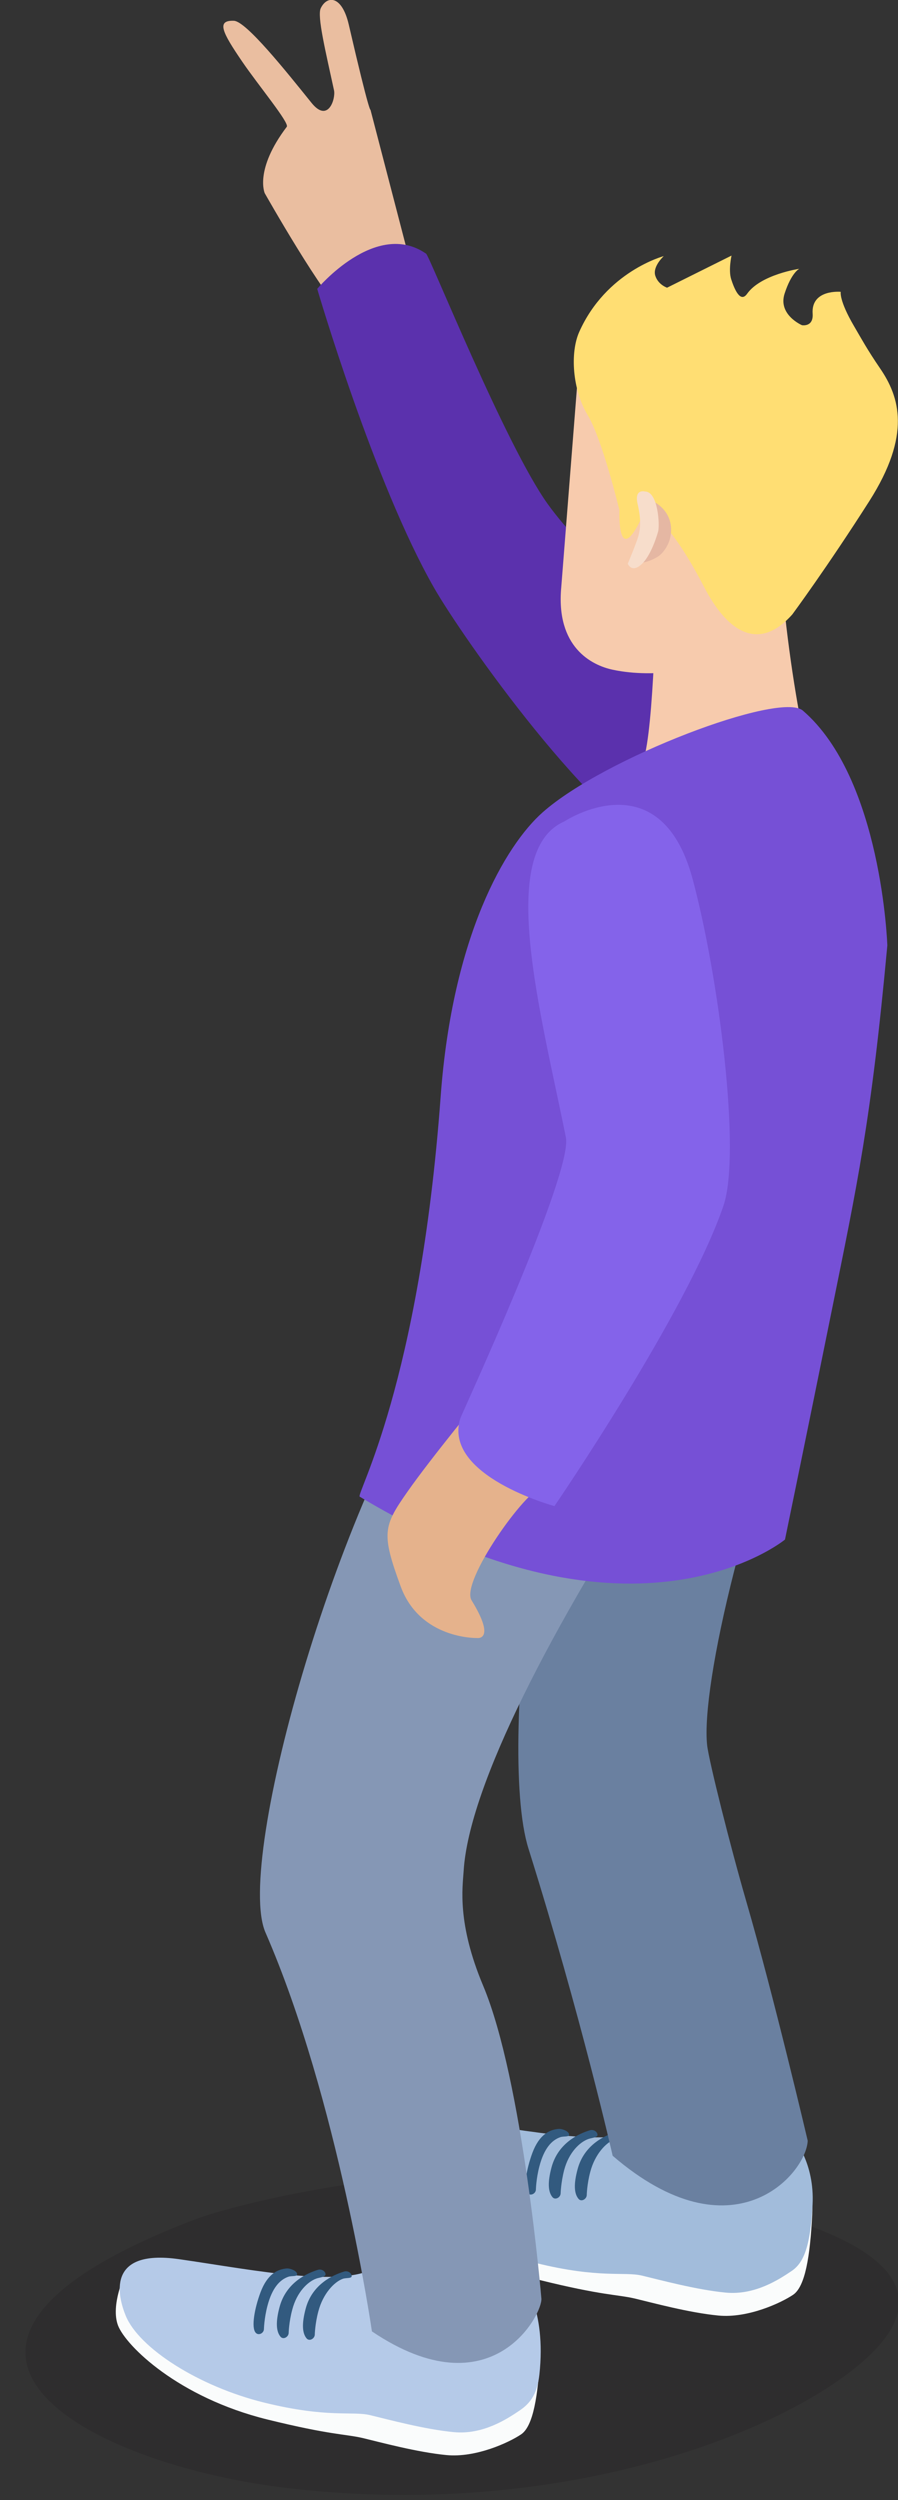 <?xml version="1.0" encoding="UTF-8" standalone="no"?>
<!-- Created with Inkscape (http://www.inkscape.org/) -->

<svg
   xmlns:dc="http://purl.org/dc/elements/1.1/"
   xmlns:cc="http://creativecommons.org/ns#"
   xmlns:rdf="http://www.w3.org/1999/02/22-rdf-syntax-ns#"
   xmlns:svg="http://www.w3.org/2000/svg"
   xmlns="http://www.w3.org/2000/svg"
   xmlns:sodipodi="http://sodipodi.sourceforge.net/DTD/sodipodi-0.dtd"
   xmlns:inkscape="http://www.inkscape.org/namespaces/inkscape"
   width="2.066mm"
   height="5.747mm"
   viewBox="0 0 2.066 5.747"
   version="1.1"
   id="svg113590"
   inkscape:version="0.92.2 (5c3e80d, 2017-08-06)"
   sodipodi:docname="people-dancing-18.svg">
  <rect x="0" y="0" width="2.066" height="5.747" fill="#333333" stroke="none"/>
  <defs
     id="defs113584">
    <clipPath
       id="clipPath6938"
       clipPathUnits="userSpaceOnUse">
      <path
         inkscape:connector-curvature="0"
         id="path6936"
         d="m 332.31,670.939 h 80.557 V 627.742 H 332.31 Z" />
    </clipPath>
    <clipPath
       id="clipPath19962"
       clipPathUnits="userSpaceOnUse">
      <path
         inkscape:connector-curvature="0"
         id="path19960"
         d="m 509.182,647.722 h 56.485 v -19.98 h -56.485 z" />
    </clipPath>
    <clipPath
       id="clipPath19818"
       clipPathUnits="userSpaceOnUse">
      <path
         inkscape:connector-curvature="0"
         id="path19816"
         d="m 671.425,650.716 h 65.619 v -22.975 h -65.619 z" />
    </clipPath>
    <clipPath
       id="clipPath14734"
       clipPathUnits="userSpaceOnUse">
      <path
         inkscape:connector-curvature="0"
         id="path14732"
         d="m 800.948,651.727 h 68.678 v -23.986 h -68.678 z" />
    </clipPath>
    <clipPath
       id="clipPath14822"
       clipPathUnits="userSpaceOnUse">
      <path
         inkscape:connector-curvature="0"
         id="path14820"
         d="m 957.738,645.951 h 63.252 v -18.209 h -63.252 z" />
    </clipPath>
    <clipPath
       id="clipPath20130"
       clipPathUnits="userSpaceOnUse">
      <path
         inkscape:connector-curvature="0"
         id="path20128"
         d="m 1084.85,651.425 h 64.51 v -23.683 h -64.51 z" />
    </clipPath>
    <clipPath
       id="clipPath20722"
       clipPathUnits="userSpaceOnUse">
      <path
         inkscape:connector-curvature="0"
         id="path20720"
         d="m 1222.08,654.393 h 75.95 v -26.652 h -75.95 z" />
    </clipPath>
    <clipPath
       id="clipPath20266"
       clipPathUnits="userSpaceOnUse">
      <path
         inkscape:connector-curvature="0"
         id="path20264"
         d="m 1383.9,646.412 h 44.62 v -18.67 h -44.62 z" />
    </clipPath>
    <clipPath
       id="clipPath20442"
       clipPathUnits="userSpaceOnUse">
      <path
         inkscape:connector-curvature="0"
         id="path20440"
         d="m 1493.26,654.136 h 75.09 v -26.394 h -75.09 z" />
    </clipPath>
    <clipPath
       id="clipPath20366"
       clipPathUnits="userSpaceOnUse">
      <path
         inkscape:connector-curvature="0"
         id="path20364"
         d="m 1632.21,651.13 h 77.31 v -23.389 h -77.31 z" />
    </clipPath>
    <clipPath
       id="clipPath20538"
       clipPathUnits="userSpaceOnUse">
      <path
         inkscape:connector-curvature="0"
         id="path20536"
         d="m 1778.62,646.625 h 45.13 v -18.883 h -45.13 z" />
    </clipPath>
    <clipPath
       id="clipPath20590"
       clipPathUnits="userSpaceOnUse">
      <path
         inkscape:connector-curvature="0"
         id="path20588"
         d="m 1895.15,652.288 h 61.65 v -24.547 h -61.65 z" />
    </clipPath>
    <clipPath
       id="clipPath20798"
       clipPathUnits="userSpaceOnUse">
      <path
         inkscape:connector-curvature="0"
         id="path20796"
         d="m 2032.21,650.712 h 54.29 v -22.97 h -54.29 z" />
    </clipPath>
    <clipPath
       id="clipPath20218"
       clipPathUnits="userSpaceOnUse">
      <path
         inkscape:connector-curvature="0"
         id="path20216"
         d="m 2154,646.547 h 46.37 V 627.742 H 2154 Z" />
    </clipPath>
    <clipPath
       id="clipPath20882"
       clipPathUnits="userSpaceOnUse">
      <path
         inkscape:connector-curvature="0"
         id="path20880"
         d="m 2287.35,649.844 h 48.35 v -22.102 h -48.35 z" />
    </clipPath>
    <clipPath
       id="clipPath21206"
       clipPathUnits="userSpaceOnUse">
      <path
         inkscape:connector-curvature="0"
         id="path21204"
         d="m 2432.86,646.93 h 8.25 v -13.96 h -8.25 z" />
    </clipPath>
    <clipPath
       id="clipPath21150"
       clipPathUnits="userSpaceOnUse">
      <path
         inkscape:connector-curvature="0"
         id="path21148"
         d="m 2406.52,649.765 h 54.69 v -22.024 h -54.69 z" />
    </clipPath>
    <clipPath
       id="clipPath21098"
       clipPathUnits="userSpaceOnUse">
      <path
         inkscape:connector-curvature="0"
         id="path21096"
         d="m 2526.96,654.315 h 61.23 v -26.573 h -61.23 z" />
    </clipPath>
    <clipPath
       id="clipPath20954"
       clipPathUnits="userSpaceOnUse">
      <path
         inkscape:connector-curvature="0"
         id="path20952"
         d="m 2663.33,652.114 h 56.93 v -24.373 h -56.93 z" />
    </clipPath>
  </defs>
  <sodipodi:namedview
     id="base"
     pagecolor="#ffffff"
     bordercolor="#666666"
     borderopacity="1.0"
     inkscape:pageopacity="0.0"
     inkscape:pageshadow="2"
     inkscape:zoom="0.35"
     inkscape:cx="3.9041556"
     inkscape:cy="10.860571"
     inkscape:document-units="mm"
     inkscape:current-layer="layer1"
     showgrid="false"
     inkscape:window-width="1360"
     inkscape:window-height="706"
     inkscape:window-x="-8"
     inkscape:window-y="-8"
     inkscape:window-maximized="1"
     fit-margin-top="0"
     fit-margin-left="0"
     fit-margin-right="0"
     fit-margin-bottom="0" />
  <g
     inkscape:label="Layer 1"
     inkscape:groupmode="layer"
     id="layer1"
     transform="translate(78.518,-145.96)">
    <g
       id="g38678"
       transform="matrix(0.1,0,0,0.086,-69.737,136.034)">
      <g
         transform="matrix(0.353,0,0,-0.353,-78.263,122.925)"
         id="g20940">
        <path
           inkscape:connector-curvature="0"
           id="path20942"
           style="fill:#eabea0;fill-opacity:1;fill-rule:nonzero;stroke:none"
           d="m 0,0 -2.9,12.959 c 0,0 -0.039,-0.467 -1.413,6.437 -0.447,2.239 -1.419,2.229 -1.828,1.245 -0.246,-0.592 0.319,-3.282 0.866,-6.219 0.115,-0.623 -0.381,-2.516 -1.469,-0.943 -1.658,2.392 -4.258,6.177 -5.057,6.212 -1.16,0.051 -0.762,-0.871 0.528,-3.07 1.048,-1.793 3.107,-4.666 2.918,-4.957 -2.124,-3.256 -1.436,-5.029 -1.436,-5.029 0,0 3.924,-8.067 5.217,-9.158 C -1.449,-5.16 0,0 0,0" />
      </g>
      <g
         transform="matrix(0.353,0,0,-0.353,-68.887,137.254)"
         id="g20944">
        <path
           inkscape:connector-curvature="0"
           id="path20946"
           style="fill:#5b31ad;fill-opacity:1;fill-rule:nonzero;stroke:none"
           d="m 0,0 c 0,0 -1.209,-7.271 -9.631,-3.184 -5.277,2.561 -13.848,16.807 -15.678,20.516 -3.918,7.939 -7.623,22.652 -7.623,22.652 0,0 3.817,5.309 7.098,2.662 0.236,-0.191 5.182,-14.517 7.932,-18.964 C -12.898,15.598 2.221,4.703 0,0" />
      </g>
      <g
         transform="matrix(0.353,0,0,-0.353,-1027.379,403.7)"
         id="g20948">
        <g
           id="g20950" />
        <g
           id="g20962">
          <g
             style="opacity:0.27"
             id="g20960"
             clip-path="url(#clipPath20954)">
            <g
               id="g20958"
               transform="translate(2674.357,648.597)">
              <path
                 inkscape:connector-curvature="0"
                 id="path20956"
                 style="fill:#231f20;fill-opacity:1;fill-rule:nonzero;stroke:none"
                 d="M 0,0 C 2.875,1.273 13.48,4.15 21.865,3.393 33.143,2.373 51.4,-1.355 44.309,-9.912 39.684,-15.494 24.756,-22.855 6.172,-20.352 -7.072,-18.568 -21.596,-9.578 0,0" />
            </g>
          </g>
        </g>
      </g>
      <g
         transform="matrix(0.353,0,0,-0.353,-69.716,173.196)"
         id="g20964">
        <path
           inkscape:connector-curvature="0"
           id="path20966"
           style="fill:#fafcfc;fill-opacity:1;fill-rule:nonzero;stroke:none"
           d="M 0,0 C 0,0 1.822,-0.824 1.68,-4.008 1.539,-7.186 1.221,-9.475 0.428,-10.09 c -0.791,-0.617 -2.949,-1.783 -4.864,-1.568 -1.914,0.213 -4.3,0.97 -5.457,1.291 -1.16,0.312 -2.066,0.213 -6.203,1.402 -5.83,1.672 -9.222,5.578 -9.738,7.108 -0.52,1.55 0.463,3.941 0.463,3.941 4.863,-0.813 14.326,-3.008 16.115,-1.008 C -7.461,3.082 0,0 0,0" />
      </g>
      <g
         transform="matrix(0.353,0,0,-0.353,-69.548,172.584)"
         id="g20968">
        <path
           inkscape:connector-curvature="0"
           id="path20970"
           style="fill:#a2bcdb;fill-opacity:1;fill-rule:nonzero;stroke:none"
           d="m 0,0 c 0,0 1.369,-1.822 1.225,-5.002 -0.143,-3.182 -0.582,-4.408 -1.373,-5.023 -0.793,-0.616 -2.373,-1.844 -4.29,-1.629 -1.912,0.211 -4.298,0.966 -5.458,1.287 -1.157,0.318 -2.758,-0.235 -6.901,0.951 -4.283,1.227 -8.15,4.123 -9.016,6.574 -0.474,1.342 -1.388,5.096 3.477,4.285 4.861,-0.812 11.291,-2.367 13.08,-0.365 C -7.459,3.082 0,0 0,0" />
      </g>
      <g
         transform="matrix(0.353,0,0,-0.353,-74.498,174.195)"
         id="g20972">
        <path
           inkscape:connector-curvature="0"
           id="path20974"
           style="fill:#325a7f;fill-opacity:1;fill-rule:nonzero;stroke:none"
           d="m 0,0 c 0.176,-0.24 0.508,-0.02 0.529,0.273 0,0 0.012,0.831 0.231,1.78 0.304,1.342 1.035,2.232 1.595,2.465 0.231,0.095 0.62,0 0.573,0.248 C 2.889,4.998 2.66,5.145 2.438,5.068 1.738,4.824 0.357,4.115 -0.068,2.246 -0.324,1.139 -0.301,0.402 0,0" />
      </g>
      <g
         transform="matrix(0.353,0,0,-0.353,-75.098,174.149)"
         id="g20976">
        <path
           inkscape:connector-curvature="0"
           id="path20978"
           style="fill:#325a7f;fill-opacity:1;fill-rule:nonzero;stroke:none"
           d="m 0,0 c 0.178,-0.236 0.51,-0.02 0.527,0.273 0,0 0.018,0.825 0.231,1.786 C 1.064,3.398 1.775,4.178 2.336,4.41 2.568,4.504 2.973,4.521 2.93,4.764 2.885,4.996 2.656,5.148 2.438,5.072 1.736,4.826 0.355,4.119 -0.07,2.244 -0.322,1.141 -0.299,0.408 0,0" />
      </g>
      <g
         transform="matrix(0.353,0,0,-0.353,-75.667,174.044)"
         id="g20980">
        <path
           inkscape:connector-curvature="0"
           id="path20982"
           style="fill:#325a7f;fill-opacity:1;fill-rule:nonzero;stroke:none"
           d="m 0,0 c 0.188,-0.225 0.512,-0.023 0.527,0.27 0,0 0.014,0.83 0.231,1.785 C 1.063,3.396 1.551,4.02 2.119,4.25 2.352,4.344 2.729,4.234 2.689,4.48 2.646,4.709 2.242,4.9 2.008,4.877 1.438,4.822 0.756,4.48 0.299,3.061 -0.068,1.904 -0.324,0.385 0,0" />
      </g>
      <g
         transform="matrix(0.353,0,0,-0.353,-73.468,147.718)"
         id="g20984">
        <path
           inkscape:connector-curvature="0"
           id="path20986"
           style="fill:#6a80a0;fill-opacity:1;fill-rule:nonzero;stroke:none"
           d="m 0,0 c -5.105,-11.309 -8.301,-40.65 -6.184,-48.484 3.436,-12.719 5.485,-23.252 5.485,-23.252 7.844,-7.846 12.617,-1.364 12.713,1.138 0,0 -2.205,10.928 -4.006,18.133 -1.024,4.094 -2.438,10.635 -2.549,11.815 -0.422,4.445 2.617,19.837 7.457,32.511 C 14.115,-5.012 6.76,14.975 0,0" />
      </g>
      <g
         transform="matrix(0.353,0,0,-0.353,-75.973,176.927)"
         id="g20988">
        <path
           inkscape:connector-curvature="0"
           id="path20990"
           style="fill:#fafcfc;fill-opacity:1;fill-rule:nonzero;stroke:none"
           d="m 0,0 c 0,0 1.824,-0.824 1.678,-4.004 -0.139,-3.176 -0.459,-5.469 -1.25,-6.084 -0.787,-0.617 -2.949,-1.781 -4.862,-1.566 -1.914,0.215 -4.304,0.968 -5.461,1.291 -1.16,0.31 -2.064,0.217 -6.203,1.4 -5.828,1.672 -9.22,5.578 -9.738,7.108 -0.516,1.55 0.465,3.947 0.465,3.947 C -20.51,1.271 -11.043,-0.922 -9.254,1.08 -7.459,3.082 0,0 0,0" />
      </g>
      <g
         transform="matrix(0.353,0,0,-0.353,-75.805,176.313)"
         id="g20992">
        <path
           inkscape:connector-curvature="0"
           id="path20994"
           style="fill:#b5cae8;fill-opacity:1;fill-rule:nonzero;stroke:none"
           d="M 0,0 C 0,0 1.621,-2.32 1.145,-7.307 1.02,-8.625 0.643,-9.412 -0.15,-10.025 c -0.791,-0.618 -2.371,-1.846 -4.284,-1.631 -1.916,0.211 -4.304,0.967 -5.462,1.289 -1.159,0.316 -2.762,-0.237 -6.901,0.949 -4.285,1.229 -8.152,4.127 -9.016,6.57 -0.474,1.346 -1.388,5.1 3.477,4.287 C -17.475,0.631 -11.047,-0.922 -9.254,1.08 -7.463,3.08 0,0 0,0" />
      </g>
      <g
         transform="matrix(0.353,0,0,-0.353,-80.755,177.924)"
         id="g20996">
        <path
           inkscape:connector-curvature="0"
           id="path20998"
           style="fill:#325a7f;fill-opacity:1;fill-rule:nonzero;stroke:none"
           d="m 0,0 c 0.18,-0.238 0.51,-0.02 0.529,0.273 0,0 0.014,0.825 0.233,1.778 0.304,1.344 1.037,2.236 1.595,2.467 0.233,0.093 0.618,0 0.575,0.244 C 2.893,4.996 2.662,5.146 2.439,5.066 1.738,4.82 0.355,4.115 -0.066,2.244 -0.32,1.135 -0.295,0.402 0,0" />
      </g>
      <g
         transform="matrix(0.353,0,0,-0.353,-81.355,177.879)"
         id="g21000">
        <path
           inkscape:connector-curvature="0"
           id="path21002"
           style="fill:#325a7f;fill-opacity:1;fill-rule:nonzero;stroke:none"
           d="m 0,0 c 0.178,-0.238 0.508,-0.021 0.527,0.273 0,0 0.014,0.829 0.235,1.782 C 1.064,3.396 1.775,4.178 2.336,4.41 2.568,4.504 2.971,4.521 2.93,4.766 2.889,4.996 2.656,5.148 2.436,5.07 1.736,4.822 0.355,4.113 -0.068,2.242 -0.322,1.137 -0.295,0.404 0,0" />
      </g>
      <g
         transform="matrix(0.353,0,0,-0.353,-81.924,177.775)"
         id="g21004">
        <path
           inkscape:connector-curvature="0"
           id="path21006"
           style="fill:#325a7f;fill-opacity:1;fill-rule:nonzero;stroke:none"
           d="m 0,0 c 0.189,-0.223 0.512,-0.021 0.527,0.273 0,0 0.014,0.823 0.231,1.782 C 1.063,3.398 1.553,4.02 2.117,4.25 2.354,4.344 2.729,4.234 2.688,4.48 2.646,4.711 2.24,4.9 2.006,4.879 1.436,4.82 0.756,4.48 0.301,3.059 -0.07,1.906 -0.326,0.387 0,0" />
      </g>
      <g
         transform="matrix(0.353,0,0,-0.353,-77.381,151.118)"
         id="g21008">
        <path
           inkscape:connector-curvature="0"
           id="path21010"
           style="fill:#8597b5;fill-opacity:1;fill-rule:nonzero;stroke:none"
           d="m 0,0 c -7.283,-11.254 -14.285,-39.742 -12.242,-45.197 4.74,-12.635 6.939,-30.207 6.939,-30.207 7.85,-6.139 11.158,1.375 11.043,2.504 0,0 -1.207,16.529 -3.797,23.679 -1.711,4.735 -1.336,7.451 -1.269,8.68 0.34,6.478 5.806,18.664 12.967,31.332 C 15.41,-6.078 9.639,14.904 0,0" />
      </g>
      <g
         transform="matrix(0.353,0,0,-0.353,-68.957,136.89)"
         id="g21012">
        <path
           inkscape:connector-curvature="0"
           id="path21014"
           style="fill:#f7cbad;fill-opacity:1;fill-rule:nonzero;stroke:none"
           d="m 0,0 c 0,0 -1.844,7.107 -2.57,18.367 -0.096,1.528 -8.032,-0.74 -8.032,-0.74 0,0 -0.117,-10.522 -0.757,-13.857 C -11.887,1.029 0,0 0,0" />
      </g>
      <g
         transform="matrix(0.353,0,0,-0.353,-71.582,125.948)"
         id="g21016">
        <path
           inkscape:connector-curvature="0"
           id="path21018"
           style="fill:#f7cbad;fill-opacity:1;fill-rule:nonzero;stroke:none"
           d="m 0,0 -8.27,1.924 -1.121,-16.551 c -0.365,-4.545 1.979,-5.918 3.35,-6.256 2.848,-0.705 5.99,0.145 7.797,0.707 3.492,1.086 4.986,6.367 5.105,6.795 l 3.34,10.276 z" />
      </g>
      <g
         transform="matrix(0.353,0,0,-0.353,-69.581,131.841)"
         id="g21020">
        <path
           inkscape:connector-curvature="0"
           id="path21022"
           style="fill:#ffde73;fill-opacity:1;fill-rule:nonzero;stroke:none"
           d="m 0,0 c 0,0 2.266,3.561 5.018,8.58 2.752,5.025 1.974,7.889 0.697,10.055 -0.834,1.416 -1.242,2.297 -1.695,3.195 -0.991,1.967 -0.866,2.596 -0.866,2.596 0,0 -1.945,0.215 -1.83,-1.664 0.059,-1.026 -0.697,-0.864 -0.697,-0.864 0,0 -1.574,0.786 -1.133,2.387 0.447,1.604 0.959,1.885 0.959,1.885 0,0 -2.508,-0.43 -3.398,-1.889 -0.455,-0.75 -0.848,0.408 -1.041,1.1 -0.19,0.695 0.023,1.789 0.023,1.789 l -4.201,-2.432 c 0,0 -0.578,0.217 -0.768,0.908 -0.191,0.696 0.551,1.483 0.551,1.483 0,0 -3.75,-1.154 -5.51,-5.744 -0.599,-1.569 -0.451,-4.36 0.561,-6.311 0.951,-1.828 2.059,-7.181 2.059,-7.181 0,0 -0.147,-4.27 1.341,-0.84 0.766,1.773 2.825,-1.93 4.186,-4.989 C -4.318,-1.145 -2.279,-2.971 0,0" />
      </g>
      <g
         transform="matrix(0.353,0,0,-0.353,-72.809,128.806)"
         id="g21024">
        <path
           inkscape:connector-curvature="0"
           id="path21026"
           style="fill:#e5b7a3;fill-opacity:1;fill-rule:nonzero;stroke:none"
           d="M 0,0 C 0,0 1.217,-0.566 1.244,-2.145 1.26,-3.262 0.668,-4.014 0.395,-4.213 c -0.717,-0.523 -1.323,-0.502 -1.323,-0.502 0,0 0.69,2.463 0.789,2.928 C -0.039,-1.328 0,0 0,0" />
      </g>
      <g
         transform="matrix(0.353,0,0,-0.353,-72.97,128.557)"
         id="g21028">
        <path
           inkscape:connector-curvature="0"
           id="path21030"
           style="fill:#f7ddcb;fill-opacity:1;fill-rule:nonzero;stroke:none"
           d="m 0,0 c 0,0 -0.717,0.244 -0.484,-0.941 0.236,-1.18 0.189,-1.84 0.05,-2.432 -0.13,-0.543 -0.691,-2.096 -0.691,-2.096 0,0 0.273,-0.793 0.979,0.053 0.337,0.406 0.716,1.246 1,2.391 C 0.969,-2.557 0.852,0.006 0,0" />
      </g>
      <g
         transform="matrix(0.353,0,0,-0.353,-69.75,156.57)"
         id="g21032">
        <path
           inkscape:connector-curvature="0"
           id="path21034"
           style="fill:#7650d6;fill-opacity:1;fill-rule:nonzero;stroke:none"
           d="m 0,0 c 0,0 1.477,8.314 3.018,17.174 1.697,9.738 2.593,14.476 3.652,27.812 0,0 -0.352,12.627 -5.506,17.784 -1.48,1.482 -12.949,-3.571 -16.963,-7.709 -2.418,-2.493 -5.873,-9.321 -6.642,-21.506 C -23.818,11.75 -27.973,3.426 -27.717,3.248 -9.734,-9.34 0,0 0,0" />
      </g>
      <g
         transform="matrix(0.353,0,0,-0.353,-75.652,154.3)"
         id="g21036">
        <path
           inkscape:connector-curvature="0"
           id="path21038"
           style="fill:#e5b28c;fill-opacity:1;fill-rule:nonzero;stroke:none"
           d="m 0,0 c 0,0 2.393,-2.299 0.912,-2.469 -1.049,-0.131 -5.357,-7.162 -4.621,-8.558 1.641,-3.106 0.346,-2.858 0.346,-2.858 0,0 -3.698,-0.105 -4.965,3.908 -1.27,4.016 -1.129,4.561 0.428,7.145 1.554,2.588 4.976,7.406 4.976,7.406 z" />
      </g>
      <g
         transform="matrix(0.353,0,0,-0.353,-74.828,137.376)"
         id="g21040">
        <path
           inkscape:connector-curvature="0"
           id="path21042"
           style="fill:#8463ea;fill-opacity:1;fill-rule:nonzero;stroke:none"
           d="m 0,0 c 0,0 6.24,4.803 8.361,-4.34 1.694,-7.305 3.19,-20.767 2.01,-24.769 C 8.002,-37.16 -0.641,-51.84 -0.641,-51.84 c 0,0 -7.302,2.297 -6.134,6.643 0.078,0.291 7.347,18.562 6.88,21.275 C -1.535,-14.434 -4.418,-2.254 0,0" />
      </g>
    </g>
  </g>
</svg>
